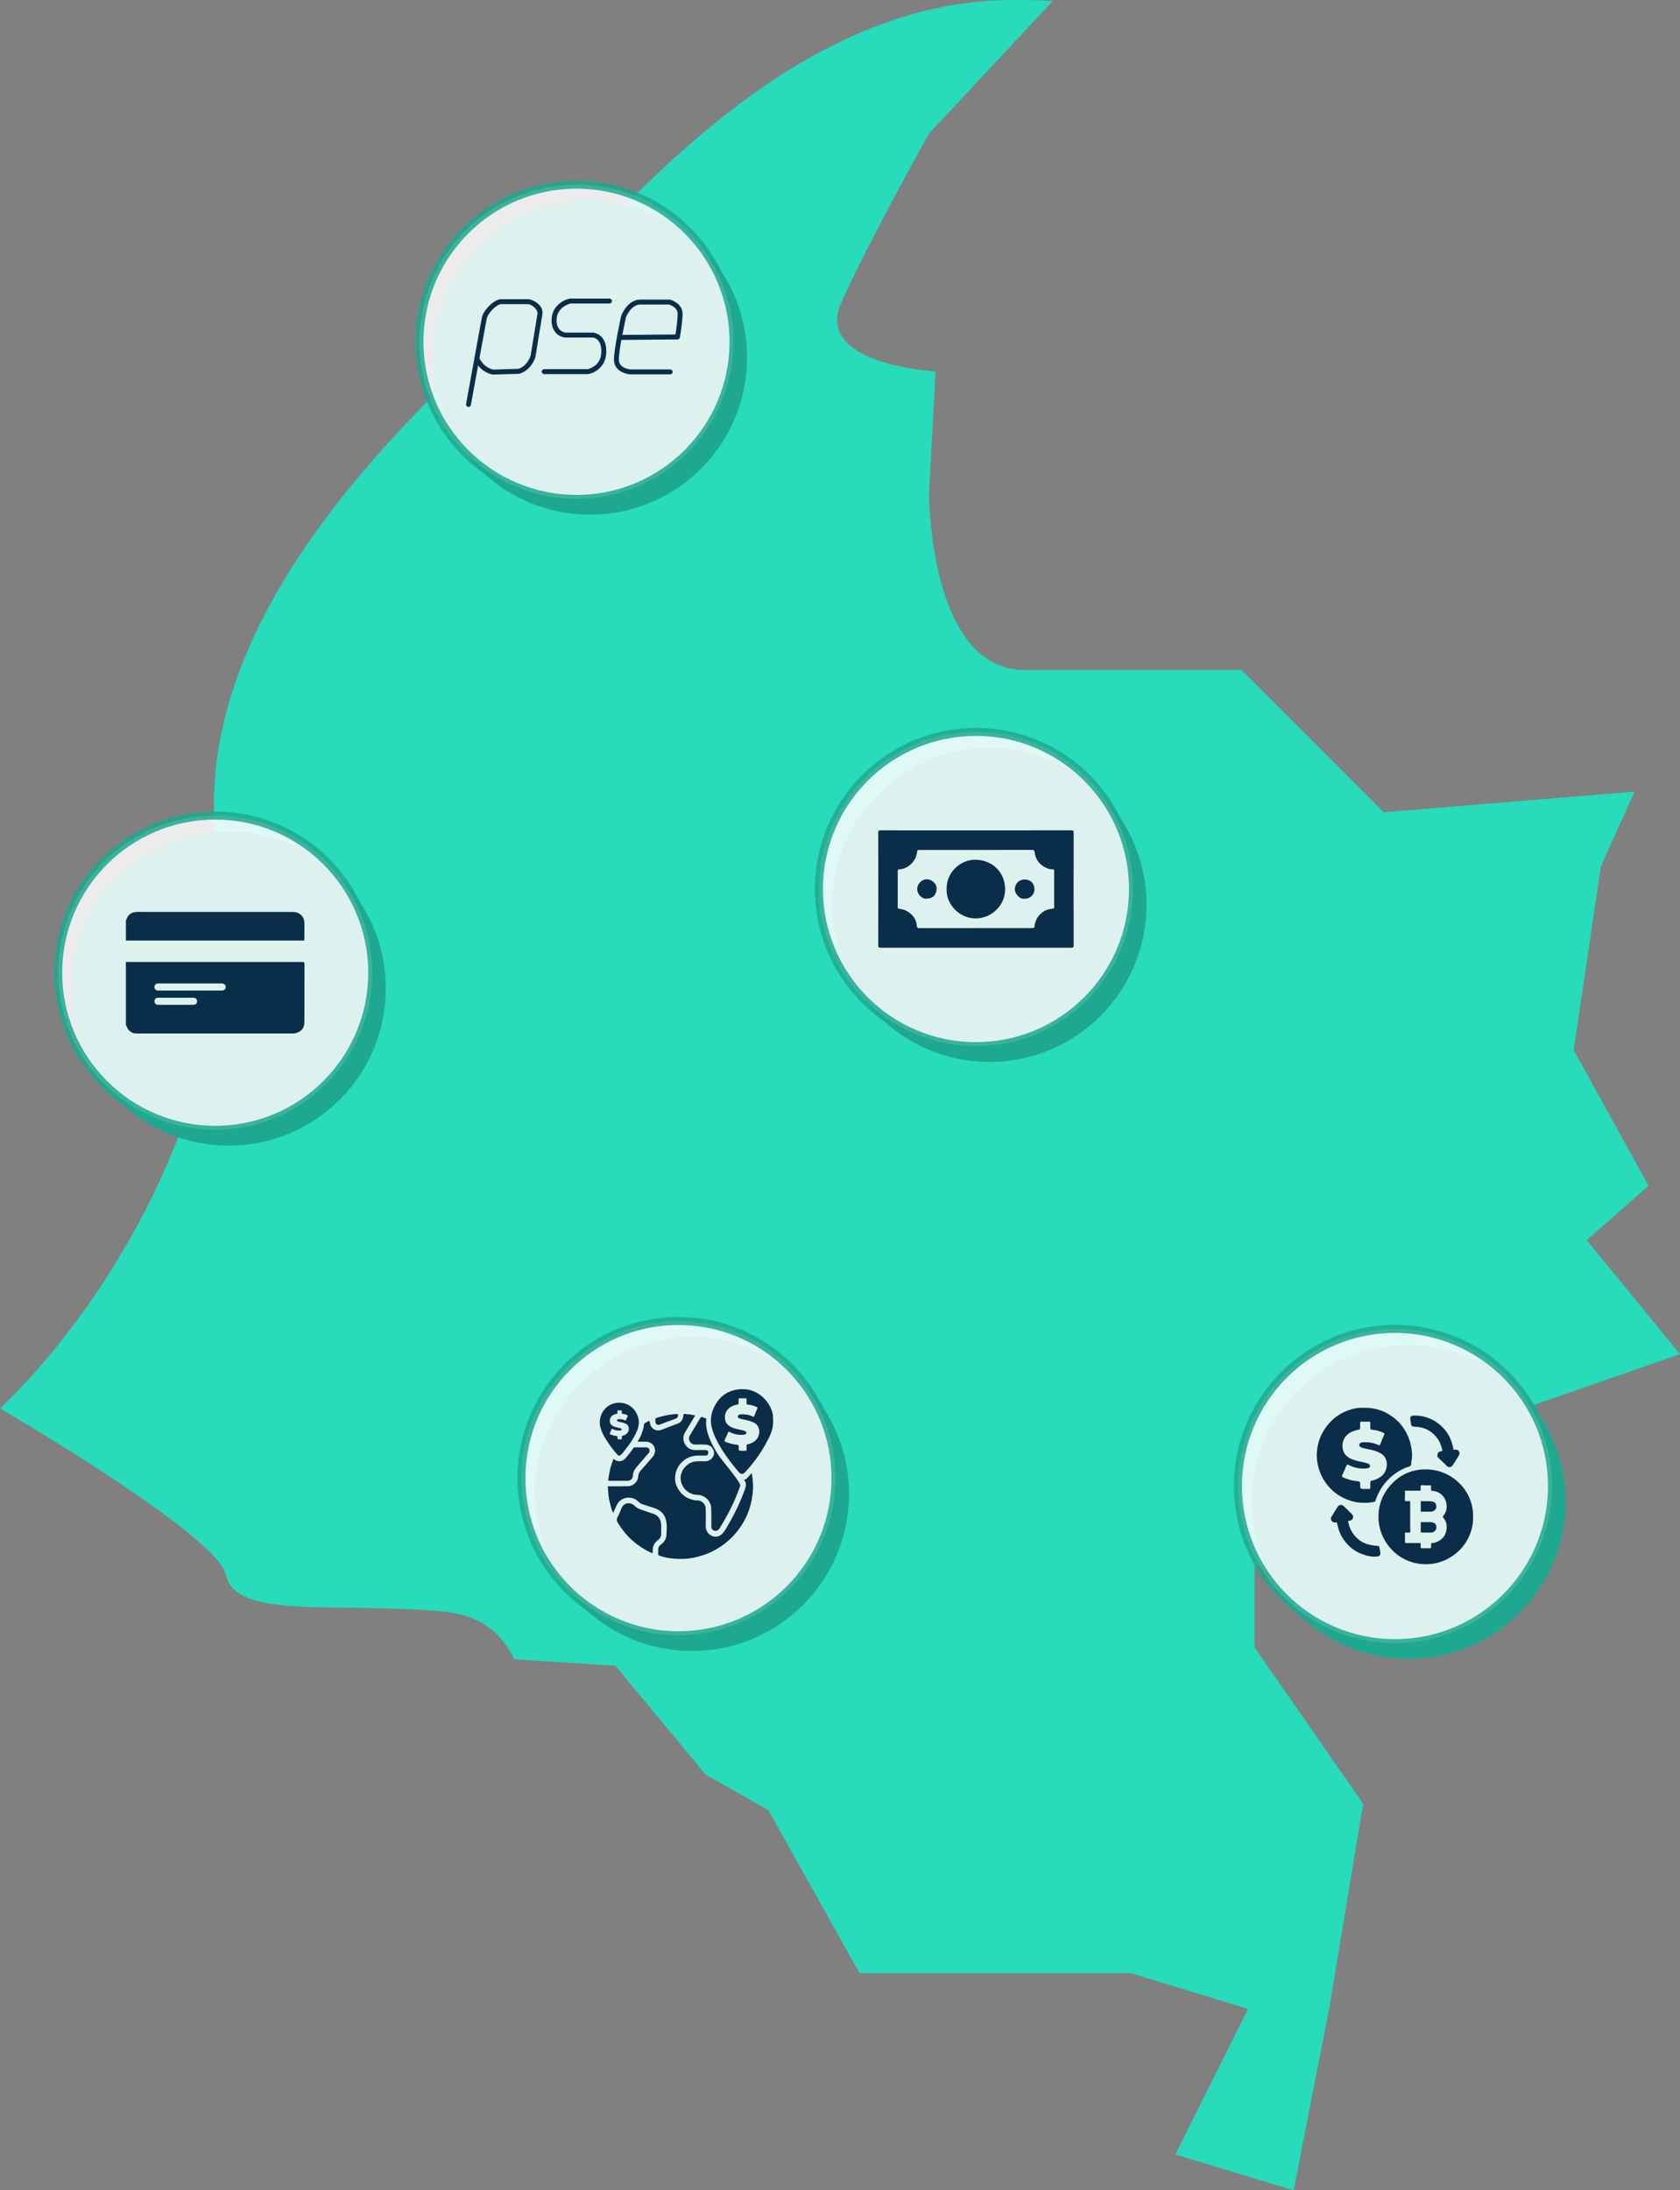 <?xml version="1.0" encoding="UTF-8"?>
<svg id="Layer_2" data-name="Layer 2" xmlns="http://www.w3.org/2000/svg" viewBox="0 0 418.95 545.88">
  <rect x="0" y="0" width="418.95" height="545.88" fill="#808080" stroke="none"/>
  <defs>
    <style>
      .cls-1 {
        fill: #1ea890;
      }

      .cls-2 {
        fill: #0a2d49;
      }

      .cls-3 {
        fill: #fff;
        opacity: .85;
        stroke: #1ea890;
        stroke-miterlimit: 10;
        stroke-width: 2px;
      }

      .cls-4 {
        fill: #27dbbb;
      }
    </style>
  </defs>
  <g id="Layer_1-2" data-name="Layer 1">
    <path class="cls-4" d="m418.95,337.49l-45.2,15.7-45.74,1.62v15.16l15.43,20.3h-30.58v20.3l27.07,38.97-8.39,50.61-8.93,45.74-29.5-8.93,18.13-36.27-29.23-8.93h-67.66l-22.73-40.6-15.7-8.93-22.46-27.07-25.17-1.62c-3.25-6.49-8.39-11.09-17.86-11.91-27.06-2.44-51.69,2.16-54.13-9.2-1.62-7.85-36.54-29.77-56.29-41.41,31.39-30.04,61.71-86.06,54.13-138.84-8.93-63.33,58.73-117.46,81.19-139.92C157.79,49.8,198.38,0,252.51,0c3.52,0,6.77,0,10.01.27l-30.85,33.02s-15.16,27.07-21.92,42.22c-6.77,15.43,23.55,17.05,23.55,17.05l-1.62,30.58s0,43.84,23.82,43.84h54.13l35.45,35.46,62.52-5.14-8.39,18.67-6.77,45.74,18.67,33.83-15.43,13.53,23.27,28.42Z"/>
    <g>
      <circle class="cls-1" cx="57.04" cy="246.36" r="39.16"/>
      <circle class="cls-3" cx="53.67" cy="242.42" r="39.16"/>
      <g>
        <path class="cls-2" d="m31.4,239.73c.17,0,.35.02.52.02,14.5,0,29,0,43.51,0,.37,0,.51.06.5.48-.02,4.78,0,9.56-.02,14.34,0,1.41-.47,2.35-1.89,2.84-.29.1-.6.16-.91.16-13.07,0-26.14,0-39.2,0-1.09,0-2.05-.79-2.42-1.96-.02-.06-.02-.11-.09-.13,0-5.25,0-10.49,0-15.74Zm15.95,7.14c2.66,0,5.33,0,7.99,0,.46,0,.86-.29.92-.66.09-.53-.1-.86-.63-1.06-.17-.06-.34-.05-.51-.05-5.14,0-10.28,0-15.42,0-.16,0-.32,0-.48.02-.37.04-.66.38-.7.74-.08.62.38,1.02.92,1.02,2.64-.02,5.27,0,7.91,0Zm-3.56,3.56c1.46,0,2.92,0,4.39,0,.59,0,.95-.32.96-.83,0-.58-.3-.93-.92-.93-2.92,0-5.85,0-8.77,0-.62,0-.92.33-.91.93,0,.52.35.83.96.83,1.43,0,2.87,0,4.3,0Z"/>
        <path class="cls-2" d="m75.83,234.41c-.17,0-.35,0-.52,0-14.46,0-28.92,0-43.39,0-.17,0-.35,0-.52,0v-5.04c.21-.31.28-.68.5-1,.55-.78,1.33-1.06,2.22-1.09.77-.03,1.54,0,2.3,0,12.17,0,24.34,0,36.51,0,1.15,0,2.1.4,2.68,1.47.24.44.28.93.29,1.4.04,1.39,0,2.78,0,4.17-.03.02-.05.05-.08.07Z"/>
      </g>
    </g>
    <g>
      <circle class="cls-1" cx="351.24" cy="374.29" r="39.16"/>
      <circle class="cls-3" cx="347.87" cy="370.36" r="39.16"/>
      <g>
        <path class="cls-2" d="m344.15,386.5c0,.29.16.62.02.95-.1.24-.26.41-.54.45-1.49.21-2.9-.14-4.27-.7-.89-.36-1.73-.85-2.46-1.48-1.38-1.19-2.42-2.62-3.02-4.37-.19-.55-.28-1.1-.43-1.65-.07-.27-.14-.31-.39-.27-.5.07-.87-.16-1.09-.59-.14-.29-.07-.57.06-.8.51-.86,1.06-1.71,1.59-2.55.35-.55,1.09-.51,1.46-.14.7.67,1.39,1.36,2.08,2.05.29.28.32.64.21.99-.12.37-.43.58-.82.61-.38.03-.42.11-.31.51.18.65.35,1.29.68,1.89,1.21,2.21,3.06,3.46,5.56,3.77.26.03.52.05.78.07.6.04.73.16.81.74.02.16.04.32.07.53Z"/>
        <path class="cls-2" d="m352.53,352.79c1.26-.02,2.63.18,3.94.72.97.4,1.86.93,2.65,1.62,1.41,1.24,2.44,2.73,2.96,4.54.14.47.3.94.33,1.43.02.32.23.19.38.18.7-.06,1.15.3,1.17.94,0,.32-.17.56-.32.8-.44.73-.92,1.44-1.37,2.17-.37.59-1.14.54-1.51.14-.64-.69-1.36-1.32-2.04-1.97-.26-.25-.34-.54-.26-.9.1-.41.34-.65.75-.72.54-.09.54-.16.38-.7-.26-.89-.56-1.76-1.11-2.51-1.24-1.7-2.9-2.7-5.02-2.91-.25-.02-.5-.03-.74-.05-.65-.06-.78-.15-.87-.79-.05-.36-.09-.73-.14-1.09-.07-.61.08-.8.82-.9Z"/>
        <g>
          <path class="cls-2" d="m357.2,379.44c-.91-.19-1.83-.04-2.74-.09-.2-.01-.16.13-.16.24,0,.71.01,1.41,0,2.12,0,.24.1.26.29.25.39,0,.79,0,1.18,0,.11,0,.22,0,.33,0,.53-.04,1.08.12,1.58-.28.38-.3.59-.69.53-1.12-.1-.67-.4-1-.98-1.13Z"/>
          <path class="cls-2" d="m354.52,376.75c.42-.01.84,0,1.26,0,.31,0,.62-.02.94,0,.36.02.66-.09.96-.3.39-.28.56-.68.51-1.08-.1-.71-.38-1-.93-1.13-.91-.22-1.85-.05-2.78-.1-.19,0-.18.1-.18.23,0,.72,0,1.44,0,2.16,0,.18.05.23.23.23Z"/>
          <path class="cls-2" d="m355.19,366.21c-3.29.09-6.1,1.37-8.32,3.82-2.31,2.55-3.34,5.57-3.07,9.01.42,5.44,5.12,11.03,12.24,10.8,5.89-.19,11.42-5.13,11.31-11.81.16-6.41-5.24-12.01-12.17-11.81Zm5.59,14.41c-.06,1.8-.93,3.18-2.92,3.84-.15.05-.35.1-.46.08-.58-.09-.52.26-.51.62.01.71,0,.71-.71.71-.53,0-1.06-.02-1.59,0-.26.01-.33-.07-.31-.32.02-.24-.01-.49,0-.73.02-.22-.07-.27-.27-.26-1.11,0-2.23,0-3.34.01-.26,0-.32-.07-.31-.32.02-.68.02-1.36,0-2.04,0-.22.06-.27.27-.27.33,0,.79.15.98-.06.2-.22.06-.67.06-1.02,0-2.13,0-4.26,0-6.39,0-.28-.06-.38-.35-.36-.31.02-.72.1-.9-.06-.19-.17-.05-.59-.06-.89,0-.46,0-.92,0-1.38,0-.21.05-.28.27-.27.57.02,1.14,0,1.71,0,.56,0,1.11,0,1.67,0,.21,0,.28-.05.27-.27-.01-.34-.11-.79.06-.98.2-.21.66-.06,1.01-.06.43-.01.87,0,1.3,0,.17,0,.24.04.23.22-.02.26.01.52,0,.77-.02.28.1.38.36.39,1.76.08,3.15,1.4,3.46,3.12.2,1.11-.02,2.18-.77,3.08-.15.18-.15.31,0,.49.58.66.87,1.49.84,2.33Z"/>
        </g>
        <path class="cls-2" d="m352.02,361.17c-.2-1.39-.61-2.73-1.27-4-.85-1.63-2-3-3.48-4.07-2.11-1.52-4.48-2.33-7.18-2.23-1.78-.11-3.5.38-5.14,1.17-1.68.81-3.05,2.02-4.18,3.51-1.38,1.82-2.14,3.88-2.35,6.12-.11,1.16-.04,2.33.23,3.48.51,2.25,1.55,4.22,3.16,5.86,1.11,1.13,2.41,2.01,3.89,2.62,1.08.45,2.19.77,3.34.86,1.24.09,2.5.09,3.72-.22.14-.03.2-.09.24-.23.79-2.47,2.17-4.53,4.16-6.2,1.12-.93,2.33-1.65,3.69-2.16.47-.18,1.14-.21,1.09-.99,0-.13,0-.27.02-.4.24-1.04.2-2.09.05-3.12Zm-7.71,6.87c-.68.48-1.41.83-2.23.98-.26.05-.37.16-.36.43.01.42-.01.83,0,1.25.02.31-.08.42-.39.4-.29-.03-.58,0-.87,0-1.27,0-1.31,0-1.25-1.25.03-.6-.3-.68-.71-.7-1.12-.07-2.17-.39-3.2-.78-.75-.28-.76-.37-.39-1.13.3-.63.58-1.28.84-1.93.13-.32.28-.35.57-.2,1.35.7,2.79.99,4.3.88.02,0,.04,0,.05,0,.35-.13.9,0,.96-.55.06-.52-.38-.64-.79-.77-1.1-.34-2.26-.45-3.35-.86-1.22-.46-2.27-1.09-2.6-2.5-.48-2.06.58-3.83,2.42-4.56.49-.19.98-.37,1.51-.44.27-.03.37-.16.36-.42-.01-.4,0-.8,0-1.2-.01-.27.06-.39.36-.38.62.02,1.23.02,1.85,0,.28,0,.34.11.33.35-.01.42.01.83,0,1.25-.01.3.09.38.4.41,1,.08,1.97.34,2.88.78.17.08.33.13.2.43-.36.78-.66,1.58-.98,2.38-.11.27-.23.38-.56.22-1.21-.59-2.5-.75-3.83-.67-.42.02-.77.2-.85.59-.1.44.26.6.65.74,1.11.39,2.3.45,3.41.85.88.32,1.72.67,2.28,1.51.93,1.39.62,3.74-.99,4.9Z"/>
      </g>
    </g>
    <g>
      <circle class="cls-1" cx="172.56" cy="372.32" r="39.16"/>
      <circle class="cls-3" cx="169.19" cy="368.39" r="39.16"/>
      <g>
        <path class="cls-2" d="m187.48,367.1c-.34.4-.7.8-1.06,1.18-.25.27-.55.46-.88.57.12.12.23.27.31.45.3.61.14,1.19-.07,1.8-1.13,3.22-2.6,6.27-4.34,9.2-.44.74-.82,1.53-1.5,2.1-.55.46-1.2.7-1.92.54-1.19-.26-2.07-1.26-2.03-2.64.04-1.41.02-2.83,0-4.24-.01-.97-.66-1.84-1.63-2.07-.35-.08-.7,0-1.04-.07-1.41-.27-2.65-.82-3.59-1.96-1.15-1.4-1.67-2.94-1.25-4.75.6-2.64,2.89-4.42,5.57-4.44.62,0,1.25,0,1.87,0,.46,0,.71-.28.7-.72,0-.43-.26-.66-.77-.66-.81,0-1.63-.01-2.45,0-.98.01-1.76-.36-2.37-1.14-.73-.93-.81-2.23-.21-3.24.85-1.4,1.68-2.81,2.54-4.25-.88-.21-1.76-.3-2.64-.36-.26-.02-.29.08-.31.32-.09,1.02-.37,1.71-1.6,2.16-1.27.47-2.53.94-3.78,1.44-1.56.62-2.88-.43-2.99-1.88-.03-.37-.13-.37-.39-.22-.1.06-.22.09-.31.16-.29.23-.76.29-.78.79,0,.12,0,.25-.02.36-.3,1.33-.75,2.59-1.56,3.77.71,0,1.37,0,2.03,0,1.71.03,2.7,1.43,2.22,2.99-.21.68-.79,1.13-1.23,1.66-.72.87-1.47,1.71-2.22,2.55-.37.42-.61.88-.62,1.46-.01,1.23-1.25,2.42-2.45,2.44-1.68.04-3.37.02-5.05.03l-.06.06c-.03.34.05.67.05,1,.03,1.36.33,2.68.68,3.98.14.52.29,1.06.59,1.58.33-.71.61-1.4.95-2.07.94-1.84,3.37-2.23,4.92-1.08.45.34.8.81,1.38.98.95.28,1.88.62,2.82.91,1.53.47,2.66,1.38,3.07,2.97.32,1.23.21,2.5.14,3.77-.06,1.08-.57,1.82-1.4,2.43-.35.26-.61.61-.64,1.06-.03.46,0,.92-.01,1.38,0,.17.05.24.23.3,1.28.45,2.61.69,3.95.78,1.51.11,3.04.06,4.54-.24,1.9-.38,3.72-.98,5.42-1.93,1.77-.99,3.35-2.18,4.72-3.68,1.31-1.44,2.36-3.03,3.18-4.8.97-2.12,1.44-4.35,1.59-6.65.05-.74,0-1.48-.07-2.22-.05-.64-.14-1.28-.26-1.91Z"/>
        <path class="cls-2" d="m164.89,381.29c-.04.43.06.96-.07,1.48-.1.41-.32.75-.65.98-.96.69-1.44,1.6-1.4,2.79.02.64,0,.65-.58.37-1.58-.77-3.04-1.72-4.38-2.87-1.49-1.29-2.67-2.83-3.73-4.48-.31-.49-.36-.94-.06-1.49.4-.73.69-1.53,1.03-2.29.62-1.38,2.32-1.43,3.22-.49.69.72,1.59.96,2.47,1.26.73.25,1.47.49,2.21.74,1.26.43,1.85,1.41,1.93,2.68.03.41,0,.81,0,1.31Z"/>
        <path class="cls-2" d="m178.92,362.3c-1.03-1.69-2.06-3.54-2.59-5.68-.26-1.04-.33-2.06-.2-3.07-.33-.12-.66-.24-.99-.36-.24-.09-.38,0-.51.22-.84,1.43-1.71,2.85-2.56,4.28-.29.48-.36.98-.08,1.5.29.54.72.81,1.34.83,1.03.02,2.05-.08,3.08.07,1.11.17,1.95,1.56,1.57,2.61-.35.99-1.31,1.51-2.13,1.49-.79-.02-1.59-.03-2.38.04-2.13.2-4.03,2.38-3.7,4.67.3,2.08,2.04,3.61,4.09,3.65,1.86.04,3.4,1.44,3.49,3.26.07,1.54.03,3.09.04,4.64,0,.28.08.52.25.73.42.53,1.34.52,1.84-.32.84-1.39,1.66-2.79,2.4-4.23,1.05-2.04,1.97-4.13,2.71-6.3.29-.84-4.63-6.35-5.68-8.05Z"/>
        <path class="cls-2" d="m152.99,363.58c.42.36.81.58,1.34.6.8.03,1.35-.37,1.81-.92.65-.78,1.29-1.56,1.85-2.41.08-.13.22-.14.36-.13.92,0,1.85,0,2.77,0,.38,0,.69.19.81.49.11.29.1.64-.17.94-1.02,1.15-2.01,2.33-3.02,3.49-.58.66-.92,1.41-.93,2.29,0,.52-.6,1.11-1.16,1.12-1.58.02-3.15,0-4.73.01-.28,0-.24-.16-.22-.31.18-1.24.35-2.48.76-3.67.17-.5.35-.99.53-1.51Z"/>
        <path class="cls-2" d="m163.44,353.95c-.13-.37.12-.52.48-.63,1.26-.39,2.54-.7,3.86-.82.24-.02.48-.09.71-.06.19.02.49-.16.56.11.08.33,0,.69-.32.89-.28.17-.6.26-.91.38-1.05.4-2.13.75-3.16,1.19-.79.34-1.26-.14-1.22-.83,0-.05,0-.11,0-.23Z"/>
        <path class="cls-2" d="m151.7,370.46s-.04.04-.06.06c-.01-.06,0-.08.06-.06Z"/>
        <path class="cls-2" d="m159.18,353.41c-.73-2.79-3.15-4.16-5.67-3.73-2.25.39-3.96,2.41-3.93,4.85.03.22-.02.49.04.76.23,1.05.65,2.02,1.19,2.94.9,1.54,1.96,2.97,3.14,4.31.31.35.62.35.95,0,.29-.3.54-.63.8-.95,1.19-1.48,2.29-3.01,3.06-4.77.48-1.09.72-2.25.42-3.41Zm-2.99,4c-.29.21-.61.36-.96.42-.11.02-.16.07-.16.18,0,.18,0,.36,0,.54,0,.13-.03.18-.17.17-.12-.01-.25,0-.37,0-.55,0-.56,0-.54-.54.01-.26-.13-.29-.3-.3-.48-.03-.93-.17-1.38-.34-.32-.12-.32-.16-.17-.48.13-.27.25-.55.36-.83.05-.14.12-.15.24-.09.58.3,1.2.43,1.85.38,0,0,.02,0,.02,0,.15-.06.39,0,.41-.24.03-.22-.16-.27-.34-.33-.47-.15-.97-.2-1.44-.37-.53-.2-.98-.47-1.12-1.08-.21-.88.25-1.65,1.04-1.96.21-.08.42-.16.65-.19.12-.01.16-.07.16-.18,0-.17,0-.34,0-.51,0-.12.02-.17.15-.16.26,0,.53,0,.79,0,.12,0,.14.05.14.15,0,.18,0,.36,0,.54,0,.13.04.16.17.17.43.04.85.15,1.24.34.07.03.14.06.08.18-.15.33-.28.68-.42,1.02-.05.12-.1.16-.24.09-.52-.25-1.08-.32-1.65-.29-.18.01-.33.09-.37.25-.04.19.11.26.28.32.48.17.99.19,1.47.37.38.14.74.29.98.65.4.6.27,1.61-.43,2.11Z"/>
        <path class="cls-2" d="m192.79,353.94c-.07-.39.04-.89-.07-1.42-.36-1.74-1.22-3.15-2.52-4.33-1.9-1.72-4.16-2.28-6.61-1.84-1.84.33-3.45,1.25-4.59,2.83-1.44,2-2.11,4.14-1.49,6.63.49,1.96,1.43,3.69,2.46,5.37,1.26,2.06,2.78,3.93,4.32,5.78.4.47,1.01.5,1.45.03,1.98-2.11,3.69-4.42,5.1-6.94,1.04-1.86,2.09-3.74,1.95-6.12Zm-4.59,5.25c-.53.38-1.1.64-1.74.77-.2.04-.29.13-.28.33,0,.32-.01.65,0,.97.01.24-.06.33-.31.31-.22-.02-.45,0-.68,0-.99,0-1.02,0-.97-.97.02-.47-.24-.53-.55-.55-.87-.06-1.69-.31-2.5-.61-.58-.22-.59-.29-.31-.88.24-.49.45-.99.66-1.5.1-.25.22-.27.44-.16,1.05.54,2.17.77,3.35.69.01,0,.03,0,.04,0,.28-.1.7,0,.75-.43.05-.4-.3-.5-.61-.6-.86-.27-1.76-.35-2.61-.67-.95-.36-1.77-.85-2.02-1.95-.37-1.6.45-2.99,1.88-3.55.38-.15.77-.29,1.17-.34.21-.03.29-.13.28-.33,0-.31,0-.62,0-.93,0-.21.04-.31.28-.3.48.02.96.01,1.44,0,.22,0,.26.09.26.28-.01.32,0,.65,0,.97-.01.24.07.3.31.32.78.07,1.53.27,2.24.61.13.06.26.1.15.33-.28.61-.51,1.23-.76,1.85-.09.21-.18.3-.44.17-.94-.46-1.95-.58-2.99-.52-.33.02-.6.16-.67.46-.08.35.2.47.5.58.87.31,1.8.35,2.66.66.69.25,1.34.52,1.78,1.17.72,1.08.49,2.91-.77,3.81Z"/>
      </g>
    </g>
    <g>
      <circle class="cls-1" cx="147.13" cy="89.11" r="39.16"/>
      <circle class="cls-3" cx="143.76" cy="85.18" r="39.16"/>
      <g>
        <path class="cls-2" d="m146.61,93.24h-10.9c-.34,0-.62-.28-.62-.62s.28-.62.62-.62h10.84c.41-.09,3.28-.81,3.4-4.17.13-3.33-1.78-3.67-2.09-3.7,0,0-6.99,0-6.99,0-2.8-.47-3.39-2.99-3.31-4.33-.02-3.49,2.93-5.05,4.49-5.38.04,0,.09-.01.13-.01h9.81c.34,0,.62.28.62.62s-.28.62-.62.62h-9.74c-.47.12-3.48,1.01-3.45,4.17,0,.02,0,.03,0,.05,0,.11-.13,2.6,2.22,3.03,0,0,6.91,0,6.9,0,.03,0,3.45.26,3.27,4.98-.14,3.65-2.99,5.1-4.48,5.35-.03,0-.07,0-.1,0Z"/>
        <path class="cls-2" d="m167.14,93.3h-10.06s-.04,0-.07,0c-1.33-.14-3.85-1.06-3.9-3.54-.06-2.63,1.7-10.63,1.78-10.97,0-.03.01-.05.02-.08.06-.17,1.54-4.05,4.81-4.05h7.23c.06,0,.12,0,.17.02.13.04,3.09.92,3.09,3.48,0,2.15-.63,5.77-.66,5.93-.05.29-.31.51-.6.51l-14,.12c-.35,1.99-.65,3.98-.62,5.01.04,1.92,2.46,2.29,2.77,2.34h10.02c.34,0,.62.28.62.62s-.28.62-.62.62Zm-11.05-14.2c-.07.32-.48,2.22-.89,4.37l13.24-.11c.17-1.08.55-3.63.55-5.21,0-1.45-1.74-2.13-2.13-2.26h-7.14c-2.28,0-3.5,2.85-3.64,3.21Z"/>
        <path class="cls-2" d="m116.84,101.42s-.07,0-.11-.01c-.34-.06-.56-.38-.5-.72,0,0,.99-5.45,1.98-10.9.5-2.73.99-5.45,1.37-7.5.19-1.02.35-1.88.46-2.47.09-.49.15-.82.22-1.03h-.01c.7-1.91,2.88-3.96,4.48-4.22.06,0,.11,0,.17,0,.41.01,4.33,0,6.92,0h0c.6-.01,3.81,1.2,3.43,3.74,0,.02,0,.05,0,.07l-1.73,10.54s0,.05-.01.07c-.04.13-.94,3.24-3.96,4.15-.05.02-.11.02-.16.03l-6.36.18s-.05,0-.08,0c-.1,0-2.11-.22-3.73-2.26-.69,3.76-1.37,7.54-1.79,9.84-.05.3-.31.51-.61.51Zm2.72-12.12c1.26,2.4,3.2,2.76,3.49,2.8l6.23-.18c2.16-.7,2.95-2.97,3.04-3.25l1.71-10.46c.18-1.17-1.61-2.41-2.34-2.41-.45,0-1.9,0-3.35,0-.88,0-1.75,0-2.41,0-.45,0-.77,0-1.01-.02-1.05.18-2.91,1.85-3.49,3.4-.11.49-.95,5.07-1.87,10.11Z"/>
      </g>
    </g>
    <g>
      <circle class="cls-1" cx="246.75" cy="225.5" r="39.16"/>
      <circle class="cls-3" cx="243.38" cy="221.57" r="39.16"/>
      <g>
        <path class="cls-2" d="m243.4,206.95c7.92,0,15.83,0,23.75-.01.47,0,.59.11.59.58-.02,9.36-.02,18.73,0,28.09,0,.47-.11.59-.58.59-15.85-.01-31.71-.01-47.56,0-.47,0-.59-.11-.59-.58.02-9.36.02-18.73,0-28.09,0-.47.11-.59.58-.59,7.94.02,15.87.01,23.81.01Zm-.07,24.35c4.6,0,9.21,0,13.81.01.58,0,1,0,.86-.77-.02-.13.08-.28.12-.42.49-2.02,2.25-3.53,4.32-3.64.31-.02.44-.09.44-.42,0-3.01,0-6.01,0-9.02,0-.26-.07-.4-.35-.38-.67.04-1.28-.17-1.86-.47-1.52-.79-2.44-2.05-2.65-3.73-.07-.56-.2-.64-.71-.64-9.23.02-18.46.01-27.68.01-.88,0-.89,0-.98.86-.02.17-.1.31-.13.48-.43,1.8-2.4,3.43-4.16,3.48-.38.01-.49.13-.49.5,0,2.97,0,5.94,0,8.9,0,.32.1.4.41.45.71.1,1.4.26,2.03.66,1.32.83,2.2,1.94,2.32,3.53.04.51.18.63.67.63,4.68-.02,9.36,0,14.04,0Z"/>
        <path class="cls-2" d="m236.07,221.59c-.13-3.98,3.28-7.38,7.22-7.32,4.26.07,7.35,3.22,7.36,7.32,0,4.06-3.23,7.02-6.83,7.29-4.44.34-7.95-3.57-7.76-7.29Z"/>
        <path class="cls-2" d="m231.13,223.97c-1.15.16-2.39-1.04-2.39-2.37,0-1.42,1.2-2.4,2.21-2.45,1.47-.07,2.65,1.13,2.62,2.27-.04,1.58-.92,2.54-2.44,2.54Z"/>
        <path class="cls-2" d="m255.46,223.97c-1.12.24-2.45-1.29-2.39-2.41.07-1.37,1.09-2.41,2.55-2.37,1.45.04,2.32,1.05,2.35,2.38.03,1.27-1,2.49-2.5,2.41Z"/>
      </g>
    </g>
  </g>
</svg>